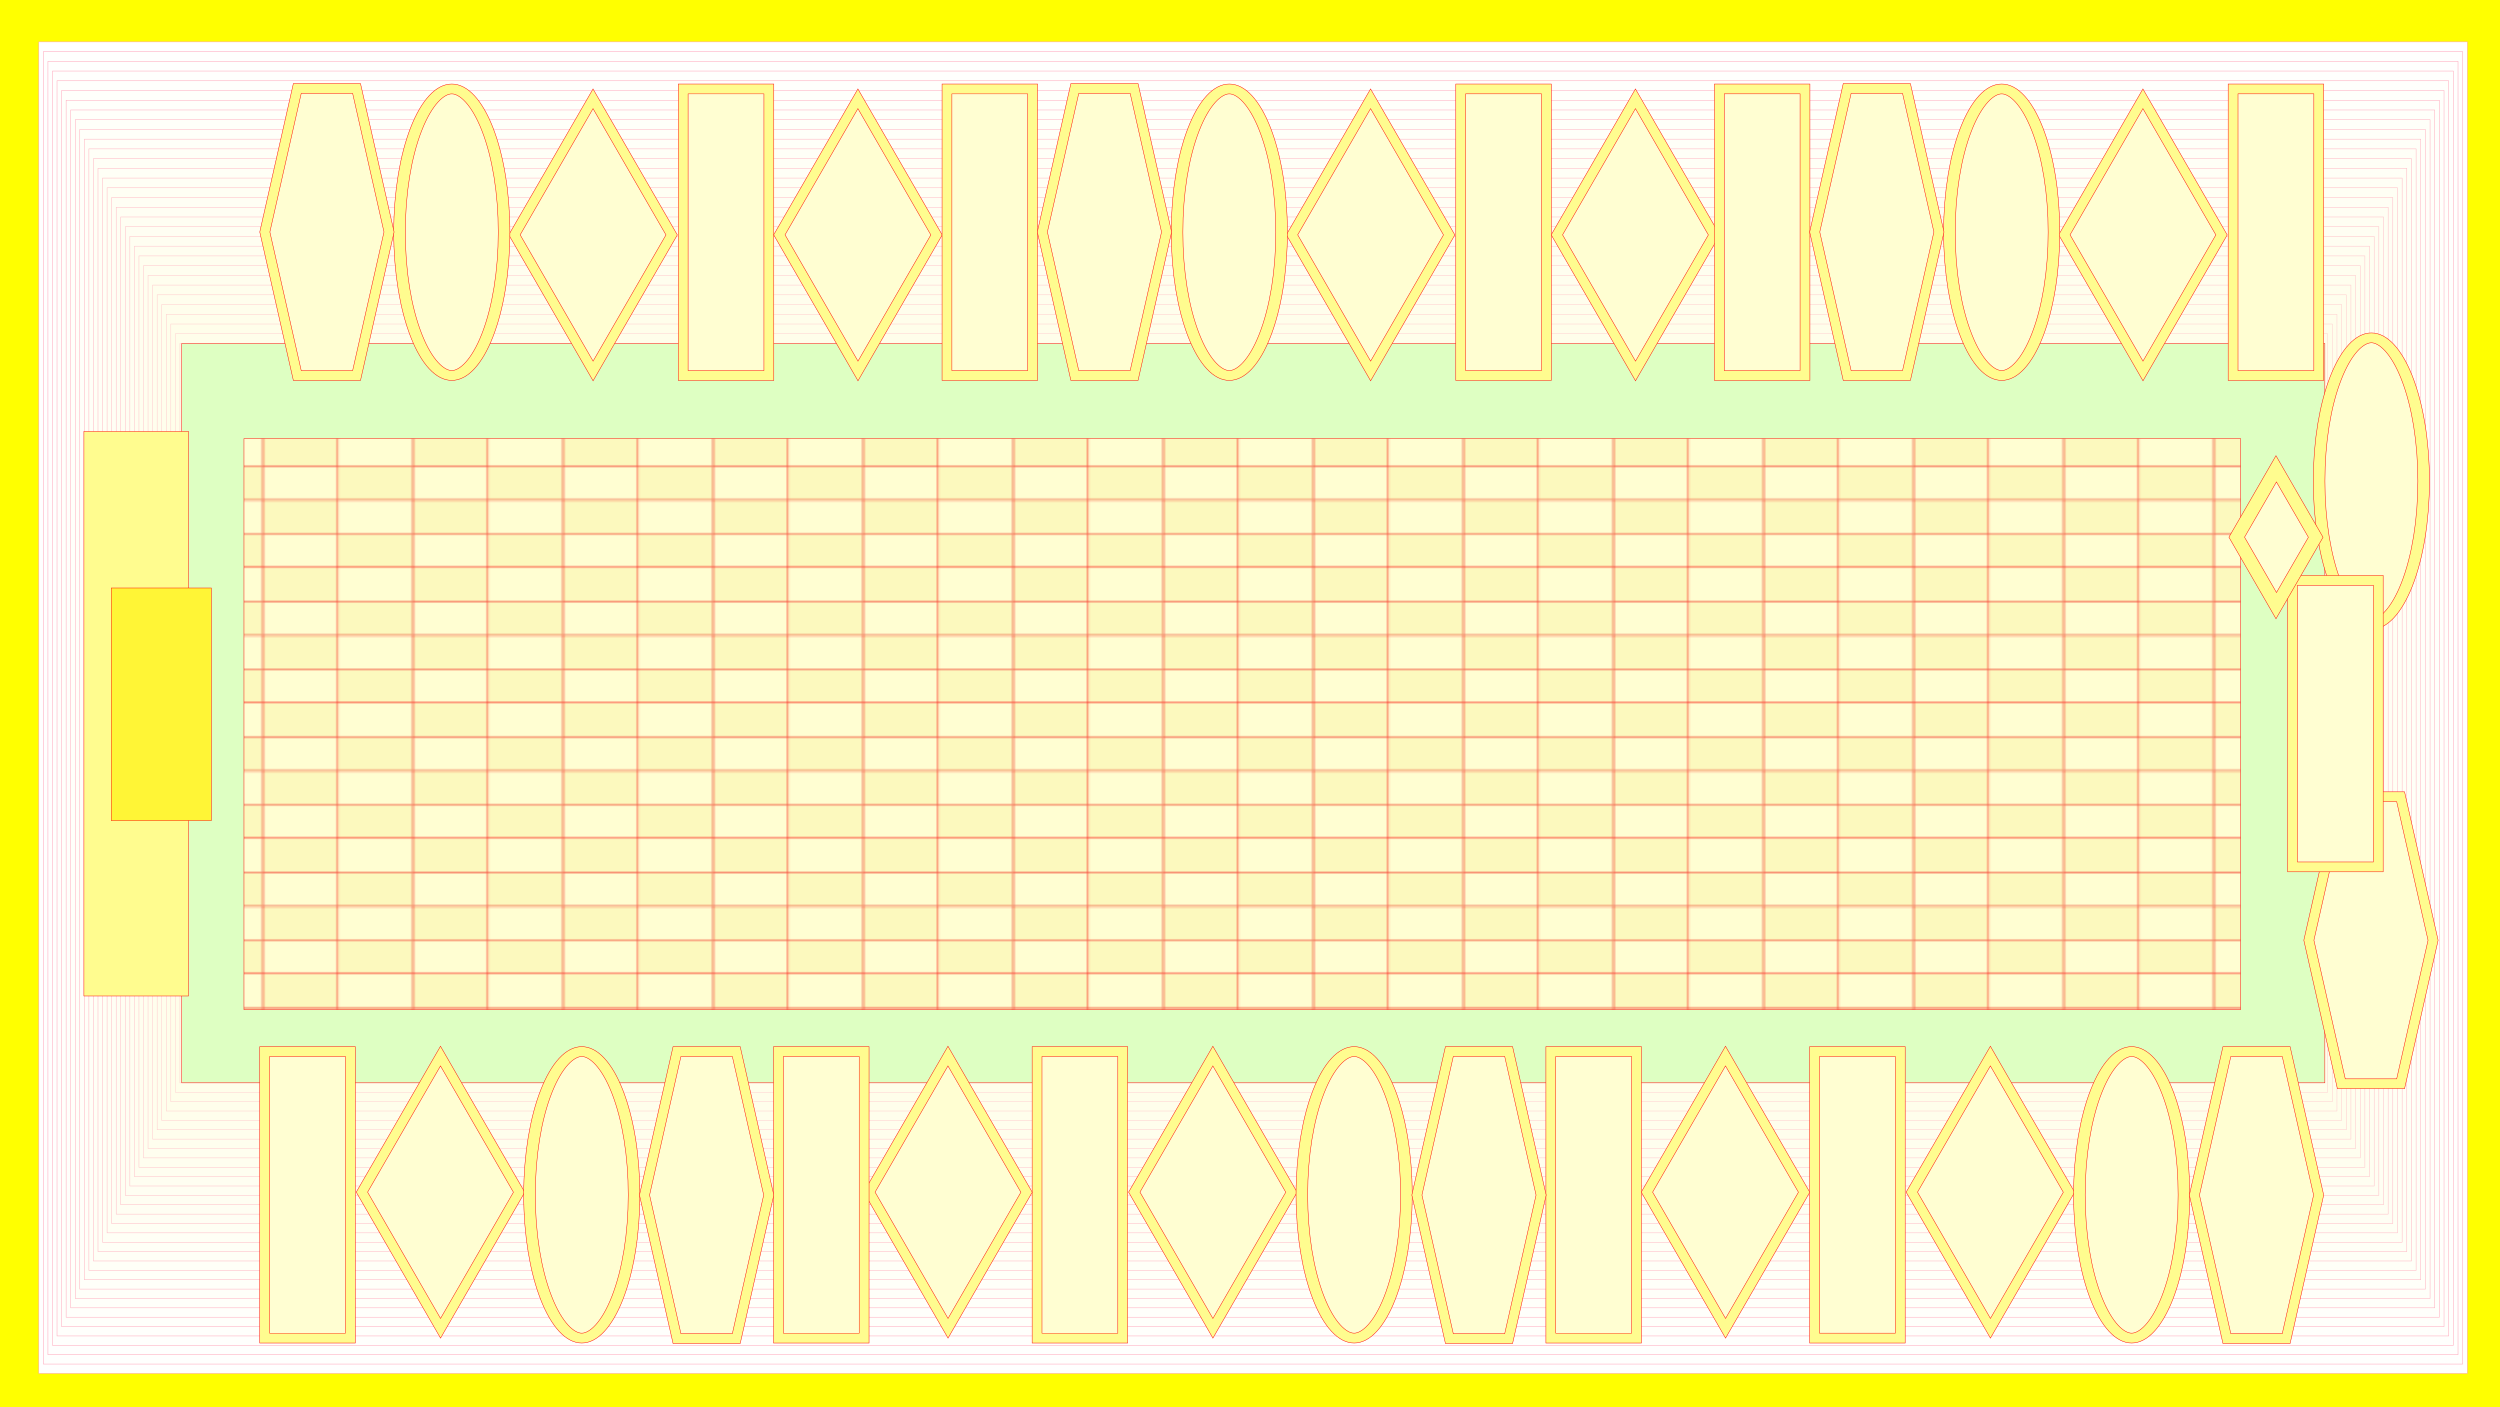 <?xml version="1.0" encoding="UTF-8"?>
<svg id="_图层_2" data-name="图层_2" xmlns="http://www.w3.org/2000/svg" xmlns:xlink="http://www.w3.org/1999/xlink" viewBox="0 0 1366 768.85">
  <defs>
    <style>
      .cls-1 {
        fill: none;
      }

      .cls-2 {
        stroke: #ffa3b8;
      }

      .cls-2, .cls-3, .cls-4, .cls-5, .cls-6, .cls-7, .cls-8, .cls-9, .cls-10, .cls-11, .cls-12, .cls-13, .cls-14, .cls-15, .cls-16, .cls-17, .cls-18, .cls-19, .cls-20, .cls-21, .cls-22, .cls-23, .cls-24, .cls-25, .cls-26, .cls-27, .cls-28, .cls-29, .cls-30, .cls-31, .cls-32, .cls-33, .cls-34, .cls-35, .cls-36, .cls-37, .cls-38, .cls-39 {
        stroke-miterlimit: 10;
        stroke-width: .25px;
      }

      .cls-2, .cls-18 {
        fill: #fffffb;
      }

      .cls-3 {
        fill: #fffef4;
        stroke: #ffb4c1;
      }

      .cls-4 {
        fill: #fffeee;
        stroke: #ffc3c8;
      }

      .cls-5 {
        stroke: #ffa8ba;
      }

      .cls-5, .cls-8 {
        fill: #fffff9;
      }

      .cls-6 {
        fill: #fffef0;
        stroke: #ffbdc6;
      }

      .cls-7 {
        stroke: #ffadbd;
      }

      .cls-7, .cls-12 {
        fill: #fffff6;
      }

      .cls-8 {
        stroke: #ffa6b9;
      }

      .cls-9 {
        stroke: #ff9ab3;
      }

      .cls-9, .cls-27 {
        fill: #fffffe;
      }

      .cls-10 {
        stroke: #ffcdce;
      }

      .cls-10, .cls-39 {
        fill: #fffeea;
      }

      .cls-11 {
        fill: #fffff7;
        stroke: #ffacbc;
      }

      .cls-12 {
        stroke: #ffafbe;
      }

      .cls-13 {
        stroke: #ffb8c3;
      }

      .cls-13, .cls-24 {
        fill: #fffef2;
      }

      .cls-14 {
        fill: #fffc8f;
      }

      .cls-14, .cls-20, .cls-25, .cls-29, .cls-31, .cls-33 {
        stroke: red;
      }

      .cls-15 {
        fill: #fffffc;
        stroke: #ff9fb6;
      }

      .cls-16 {
        fill: #fffff5;
        stroke: #ffb1bf;
      }

      .cls-17 {
        fill: #fffeec;
        stroke: #ffc8cb;
      }

      .cls-40 {
        fill: #ff0;
      }

      .cls-18 {
        stroke: #ffa1b7;
      }

      .cls-19 {
        stroke: #ffc4c9;
      }

      .cls-19, .cls-21 {
        fill: #fffeed;
      }

      .cls-20 {
        fill: #fffed2;
      }

      .cls-21 {
        stroke: #ffc6ca;
      }

      .cls-22 {
        fill: #fffff4;
        stroke: #ffb3c0;
      }

      .cls-23 {
        fill: #fffee9;
        stroke: #ffcfcf;
      }

      .cls-24 {
        stroke: #ffbac4;
      }

      .cls-25 {
        fill: #deffc2;
      }

      .cls-26 {
        stroke: #ffc1c8;
      }

      .cls-26, .cls-37 {
        fill: #fffeef;
      }

      .cls-27 {
        stroke: #ff9cb4;
      }

      .cls-28 {
        fill: #fffeeb;
        stroke: #ffcacc;
      }

      .cls-29 {
        fill: #fcf9be;
      }

      .cls-30 {
        fill: #fff;
        stroke: #ff98b2;
      }

      .cls-31 {
        fill: #fff536;
      }

      .cls-32 {
        fill: #fffef1;
        stroke: #ffbbc5;
      }

      .cls-33 {
        fill: url(#_新建图案_6);
      }

      .cls-34 {
        fill: #fffff8;
        stroke: #fab;
      }

      .cls-35 {
        fill: #fffffa;
        stroke: #ffa4b9;
      }

      .cls-36 {
        fill: #fffef3;
        stroke: #ffb6c2;
      }

      .cls-37 {
        stroke: #ffbfc7;
      }

      .cls-38 {
        fill: #fffffd;
        stroke: #ff9db5;
      }

      .cls-39 {
        stroke: #ffcbcd;
      }
    </style>
    <pattern id="_新建图案_6" data-name="新建图案 6" x="0" y="0" width="81.85" height="73.72" patternTransform="translate(-5596.3 -540.74)" patternUnits="userSpaceOnUse" viewBox="0 0 81.85 73.72">
      <g>
        <rect class="cls-1" x="0" width="81.85" height="73.72"/>
        <g>
          <rect class="cls-20" x=".12" y="55.42" width="40.8" height="18.31"/>
          <rect class="cls-29" x="40.93" y="55.42" width="40.8" height="18.31"/>
          <rect class="cls-29" x=".12" y="73.72" width="40.8" height="18.31"/>
          <rect class="cls-20" x="40.93" y="73.72" width="40.8" height="18.31"/>
        </g>
        <g>
          <rect class="cls-20" x=".12" y="18.56" width="40.8" height="18.31"/>
          <rect class="cls-29" x="40.93" y="18.56" width="40.8" height="18.31"/>
          <rect class="cls-29" x=".12" y="36.86" width="40.8" height="18.31"/>
          <rect class="cls-20" x="40.93" y="36.86" width="40.8" height="18.31"/>
        </g>
        <g>
          <rect class="cls-20" x=".12" y="-18.31" width="40.8" height="18.31"/>
          <rect class="cls-29" x="40.93" y="-18.31" width="40.8" height="18.31"/>
          <rect class="cls-29" x=".12" width="40.8" height="18.31"/>
          <rect class="cls-20" x="40.93" width="40.8" height="18.31"/>
        </g>
      </g>
    </pattern>
  </defs>
  <g id="_图层_1-2" data-name="图层_1">
    <g>
      <rect class="cls-40" width="1366" height="768.85"/>
      <g>
        <rect class="cls-30" x="21.21" y="22.88" width="1326.93" height="727.57"/>
        <rect class="cls-9" x="23.7" y="28.19" width="1321.9" height="717.13"/>
        <rect class="cls-27" x="26.19" y="33.51" width="1316.87" height="706.7"/>
        <rect class="cls-38" x="28.67" y="38.82" width="1311.84" height="696.26"/>
        <rect class="cls-15" x="31.16" y="44.14" width="1306.8" height="685.82"/>
        <rect class="cls-18" x="33.65" y="49.46" width="1301.77" height="675.39"/>
        <rect class="cls-2" x="36.13" y="54.77" width="1296.74" height="664.95"/>
        <rect class="cls-35" x="38.62" y="60.09" width="1291.71" height="654.51"/>
        <rect class="cls-8" x="41.11" y="65.4" width="1286.68" height="644.08"/>
        <rect class="cls-5" x="43.59" y="70.72" width="1281.65" height="633.64"/>
        <rect class="cls-34" x="46.08" y="76.04" width="1276.62" height="623.2"/>
        <rect class="cls-11" x="48.57" y="81.35" width="1271.59" height="612.77"/>
        <rect class="cls-7" x="51.05" y="86.67" width="1266.56" height="602.33"/>
        <rect class="cls-12" x="53.54" y="91.98" width="1261.53" height="591.89"/>
        <rect class="cls-16" x="56.03" y="97.3" width="1256.5" height="581.46"/>
        <rect class="cls-22" x="58.51" y="102.61" width="1251.47" height="571.02"/>
        <rect class="cls-3" x="61" y="107.93" width="1246.43" height="560.58"/>
        <rect class="cls-36" x="63.49" y="113.25" width="1241.4" height="550.15"/>
        <rect class="cls-13" x="65.97" y="118.56" width="1236.37" height="539.71"/>
        <rect class="cls-24" x="68.46" y="123.88" width="1231.34" height="529.27"/>
        <rect class="cls-32" x="70.95" y="129.19" width="1226.31" height="518.84"/>
        <rect class="cls-6" x="73.43" y="134.51" width="1221.28" height="508.4"/>
        <rect class="cls-37" x="75.92" y="139.83" width="1216.25" height="497.96"/>
        <rect class="cls-26" x="78.41" y="145.14" width="1211.22" height="487.53"/>
        <rect class="cls-4" x="80.89" y="150.46" width="1206.19" height="477.09"/>
        <rect class="cls-19" x="83.38" y="155.77" width="1201.16" height="466.65"/>
        <rect class="cls-21" x="85.87" y="161.09" width="1196.13" height="456.22"/>
        <rect class="cls-17" x="88.35" y="166.41" width="1191.1" height="445.78"/>
        <rect class="cls-28" x="90.84" y="171.72" width="1186.07" height="435.34"/>
        <rect class="cls-39" x="93.33" y="177.04" width="1181.03" height="424.91"/>
        <rect class="cls-10" x="95.81" y="182.35" width="1176" height="414.47"/>
        <rect class="cls-23" x="98.3" y="187.67" width="1170.97" height="404.03"/>
      </g>
      <rect class="cls-25" x="99.3" y="187.68" width="1171" height="403.98"/>
      <polygon class="cls-33" points="133.3 551.66 133.3 239.66 1224.27 239.66 1224.27 551.66 133.3 551.66"/>
      <g>
        <rect class="cls-14" x="370.61" y="45.91" width="52.19" height="161.95"/>
        <rect class="cls-20" x="321.11" y="106.17" width="151.19" height="41.43" transform="translate(523.58 -269.82) rotate(90)"/>
        <polygon class="cls-14" points="278.05 128.4 324.06 208.09 370.07 128.4 370.04 128.27 324.03 48.59 278.02 128.27 278.05 128.4"/>
        <polygon class="cls-20" points="284.22 128.31 324.03 59.35 363.88 128.36 324.06 197.33 284.22 128.31"/>
        <polygon class="cls-14" points="422.79 128.4 468.8 208.09 514.8 128.4 514.77 128.27 468.76 48.59 422.76 128.27 422.79 128.4"/>
        <polygon class="cls-20" points="428.95 128.31 468.76 59.35 508.61 128.36 468.8 197.33 428.95 128.31"/>
        <ellipse class="cls-14" cx="246.86" cy="126.88" rx="31.74" ry="80.97"/>
        <path class="cls-20" d="M246.86,202.47c-3.95,0-10.63-5.25-16.42-20.03-5.79-14.76-8.97-34.49-8.97-55.56s3.19-40.8,8.97-55.56c5.8-14.79,12.47-20.03,16.42-20.03s10.63,5.25,16.42,20.03c5.79,14.76,8.97,34.49,8.97,55.56s-3.19,40.8-8.97,55.56c-5.8,14.79-12.47,20.03-16.42,20.03Z"/>
        <polygon class="cls-14" points="196.98 45.66 160.29 45.66 141.94 126.76 160.29 207.86 196.98 207.86 215.33 126.76 196.98 45.66"/>
        <polygon class="cls-20" points="164.59 202.47 147.46 126.76 164.59 51.04 192.68 51.04 209.81 126.76 192.68 202.47 164.59 202.47"/>
      </g>
      <g>
        <rect class="cls-14" x="795.45" y="45.91" width="52.19" height="161.95"/>
        <rect class="cls-20" x="745.95" y="106.17" width="151.19" height="41.43" transform="translate(948.43 -694.67) rotate(90)"/>
        <rect class="cls-14" x="514.74" y="45.91" width="52.19" height="161.95"/>
        <rect class="cls-20" x="465.24" y="106.17" width="151.19" height="41.43" transform="translate(667.71 -413.95) rotate(90)"/>
        <polygon class="cls-14" points="702.9 128.4 748.91 208.09 794.92 128.4 794.88 128.27 748.88 48.59 702.87 128.27 702.9 128.4"/>
        <polygon class="cls-20" points="709.06 128.31 748.88 59.35 788.72 128.36 748.91 197.33 709.06 128.31"/>
        <polygon class="cls-14" points="847.63 128.4 893.64 208.09 939.65 128.4 939.62 128.27 893.61 48.59 847.6 128.27 847.63 128.4"/>
        <polygon class="cls-20" points="853.79 128.31 893.61 59.35 933.45 128.36 893.64 197.33 853.79 128.31"/>
        <ellipse class="cls-14" cx="671.7" cy="126.88" rx="31.74" ry="80.97"/>
        <path class="cls-20" d="M671.7,202.47c-3.95,0-10.63-5.25-16.42-20.03-5.79-14.76-8.97-34.49-8.97-55.56s3.19-40.8,8.97-55.56c5.8-14.79,12.47-20.03,16.42-20.03s10.63,5.25,16.42,20.03c5.79,14.76,8.97,34.49,8.97,55.56s-3.19,40.8-8.97,55.56c-5.8,14.79-12.47,20.03-16.42,20.03Z"/>
        <polygon class="cls-14" points="621.83 45.66 585.13 45.66 566.79 126.76 585.13 207.86 621.83 207.86 640.17 126.76 621.83 45.66"/>
        <polygon class="cls-20" points="589.43 202.47 572.3 126.76 589.43 51.04 617.53 51.04 634.66 126.76 617.53 202.47 589.43 202.47"/>
      </g>
      <g>
        <rect class="cls-14" x="1217.47" y="45.91" width="52.19" height="161.95"/>
        <rect class="cls-20" x="1167.97" y="106.17" width="151.19" height="41.43" transform="translate(1370.45 -1116.69) rotate(90)"/>
        <rect class="cls-14" x="936.75" y="45.91" width="52.19" height="161.95"/>
        <rect class="cls-20" x="887.25" y="106.17" width="151.19" height="41.43" transform="translate(1089.73 -835.97) rotate(90)"/>
        <polygon class="cls-14" points="1124.92 128.4 1170.93 208.09 1216.93 128.4 1216.9 128.27 1170.89 48.59 1124.89 128.27 1124.92 128.4"/>
        <polygon class="cls-20" points="1131.08 128.31 1170.89 59.35 1210.74 128.36 1170.93 197.33 1131.08 128.31"/>
        <ellipse class="cls-14" cx="1093.72" cy="126.88" rx="31.74" ry="80.97"/>
        <path class="cls-20" d="M1093.72,202.47c-3.95,0-10.63-5.25-16.42-20.03-5.79-14.76-8.97-34.49-8.97-55.56s3.19-40.8,8.97-55.56c5.8-14.79,12.47-20.03,16.42-20.03s10.63,5.25,16.42,20.03c5.79,14.76,8.97,34.49,8.97,55.56s-3.19,40.8-8.97,55.56c-5.8,14.79-12.47,20.03-16.42,20.03Z"/>
        <polygon class="cls-14" points="1043.85 45.66 1007.15 45.66 988.81 126.76 1007.15 207.86 1043.85 207.86 1062.19 126.76 1043.85 45.66"/>
        <polygon class="cls-20" points="1011.45 202.47 994.32 126.76 1011.45 51.04 1039.55 51.04 1056.68 126.76 1039.55 202.47 1011.45 202.47"/>
      </g>
      <g>
        <ellipse class="cls-14" cx="1295.72" cy="262.88" rx="31.74" ry="80.97"/>
        <path class="cls-20" d="M1295.72,338.47c-3.95,0-10.63-5.25-16.42-20.03-5.79-14.76-8.97-34.49-8.97-55.56s3.19-40.8,8.97-55.56c5.8-14.79,12.47-20.03,16.42-20.03s10.63,5.25,16.42,20.03c5.79,14.76,8.97,34.49,8.97,55.56s-3.19,40.8-8.97,55.56c-5.8,14.79-12.47,20.03-16.42,20.03Z"/>
        <polygon class="cls-14" points="1313.85 432.66 1277.15 432.66 1258.81 513.76 1277.15 594.86 1313.85 594.86 1332.19 513.76 1313.85 432.66"/>
        <polygon class="cls-20" points="1281.45 589.47 1264.32 513.76 1281.45 438.04 1309.55 438.04 1326.68 513.76 1309.55 589.47 1281.45 589.47"/>
        <rect class="cls-14" x="1249.97" y="314.41" width="52.19" height="161.95"/>
        <rect class="cls-20" x="1200.47" y="374.67" width="151.19" height="41.43" transform="translate(1671.45 -880.69) rotate(90)"/>
        <polygon class="cls-14" points="1217.9 293.57 1243.6 338.09 1269.3 293.57 1269.28 293.51 1243.59 248.99 1217.89 293.51 1217.9 293.57"/>
        <polygon class="cls-20" points="1226.42 293.52 1243.85 263.33 1261.3 293.56 1243.87 323.75 1226.42 293.52"/>
      </g>
      <g>
        <rect class="cls-14" x="988.81" y="571.89" width="52.19" height="161.95" transform="translate(2029.8 1305.73) rotate(180)"/>
        <rect class="cls-20" x="939.31" y="632.15" width="151.19" height="41.43" transform="translate(362.04 1667.76) rotate(-90)"/>
        <polygon class="cls-14" points="1133.55 651.35 1087.54 571.66 1041.53 651.35 1041.56 651.47 1087.57 731.16 1133.58 651.47 1133.55 651.35"/>
        <polygon class="cls-20" points="1127.39 651.43 1087.57 720.4 1047.73 651.38 1087.54 582.42 1127.39 651.43"/>
        <polygon class="cls-14" points="988.82 651.35 942.81 571.66 896.8 651.35 896.83 651.47 942.84 731.16 988.85 651.47 988.82 651.35"/>
        <polygon class="cls-20" points="982.66 651.43 942.84 720.4 902.99 651.38 942.81 582.42 982.66 651.43"/>
        <ellipse class="cls-14" cx="1164.74" cy="652.86" rx="31.74" ry="80.97"/>
        <path class="cls-20" d="M1164.74,577.27c3.95,0,10.63,5.25,16.42,20.03,5.79,14.76,8.97,34.49,8.97,55.56s-3.19,40.8-8.97,55.56c-5.8,14.79-12.47,20.03-16.42,20.03s-10.63-5.25-16.42-20.03c-5.79-14.76-8.97-34.49-8.97-55.56s3.19-40.8,8.97-55.56c5.8-14.79,12.47-20.03,16.42-20.03Z"/>
        <polygon class="cls-14" points="1214.62 734.09 1251.31 734.09 1269.66 652.99 1251.31 571.89 1214.62 571.89 1196.27 652.99 1214.62 734.09"/>
        <polygon class="cls-20" points="1247.02 577.27 1264.15 652.99 1247.02 728.71 1218.92 728.71 1201.79 652.99 1218.92 577.27 1247.02 577.27"/>
      </g>
      <g>
        <rect class="cls-14" x="563.96" y="571.89" width="52.19" height="161.95" transform="translate(1180.11 1305.73) rotate(180)"/>
        <rect class="cls-20" x="514.46" y="632.15" width="151.19" height="41.43" transform="translate(-62.81 1242.92) rotate(-90)"/>
        <rect class="cls-14" x="844.68" y="571.89" width="52.19" height="161.95" transform="translate(1741.55 1305.73) rotate(180)"/>
        <rect class="cls-20" x="795.18" y="632.15" width="151.19" height="41.43" transform="translate(217.91 1523.64) rotate(-90)"/>
        <polygon class="cls-14" points="708.71 651.35 662.7 571.66 616.69 651.35 616.72 651.47 662.73 731.16 708.74 651.47 708.71 651.35"/>
        <polygon class="cls-20" points="702.54 651.43 662.73 720.4 622.88 651.38 662.7 582.42 702.54 651.43"/>
        <polygon class="cls-14" points="563.97 651.35 517.96 571.66 471.96 651.35 471.99 651.47 518 731.16 564 651.47 563.97 651.35"/>
        <polygon class="cls-20" points="557.81 651.43 518 720.4 478.15 651.38 517.96 582.42 557.81 651.43"/>
        <ellipse class="cls-14" cx="739.9" cy="652.86" rx="31.74" ry="80.97"/>
        <path class="cls-20" d="M739.9,577.27c3.95,0,10.63,5.25,16.42,20.03,5.79,14.76,8.97,34.49,8.97,55.56s-3.19,40.8-8.97,55.56c-5.8,14.79-12.47,20.03-16.42,20.03s-10.63-5.25-16.42-20.03c-5.79-14.76-8.97-34.49-8.97-55.56s3.19-40.8,8.97-55.56c5.8-14.79,12.47-20.03,16.42-20.03Z"/>
        <polygon class="cls-14" points="789.78 734.09 826.47 734.09 844.82 652.99 826.47 571.89 789.78 571.89 771.43 652.99 789.78 734.09"/>
        <polygon class="cls-20" points="822.17 577.27 839.3 652.99 822.17 728.71 794.08 728.71 776.95 652.99 794.08 577.27 822.17 577.27"/>
      </g>
      <g>
        <rect class="cls-14" x="141.94" y="571.89" width="52.19" height="161.95" transform="translate(336.07 1305.73) rotate(180)"/>
        <rect class="cls-20" x="92.44" y="632.15" width="151.19" height="41.43" transform="translate(-484.83 820.9) rotate(-90)"/>
        <rect class="cls-14" x="422.66" y="571.89" width="52.19" height="161.95" transform="translate(897.51 1305.73) rotate(180)"/>
        <rect class="cls-20" x="373.16" y="632.15" width="151.19" height="41.43" transform="translate(-204.11 1101.62) rotate(-90)"/>
        <polygon class="cls-14" points="286.69 651.35 240.68 571.66 194.67 651.35 194.7 651.47 240.71 731.16 286.72 651.47 286.69 651.35"/>
        <polygon class="cls-20" points="280.53 651.43 240.71 720.4 200.86 651.38 240.68 582.42 280.53 651.43"/>
        <ellipse class="cls-14" cx="317.88" cy="652.86" rx="31.74" ry="80.97"/>
        <path class="cls-20" d="M317.88,577.27c3.95,0,10.63,5.25,16.42,20.03,5.79,14.76,8.97,34.49,8.97,55.56s-3.19,40.8-8.97,55.56c-5.8,14.79-12.47,20.03-16.42,20.03s-10.63-5.25-16.42-20.03c-5.79-14.76-8.97-34.49-8.97-55.56s3.19-40.8,8.97-55.56c5.8-14.79,12.47-20.03,16.42-20.03Z"/>
        <polygon class="cls-14" points="367.76 734.09 404.45 734.09 422.8 652.99 404.45 571.89 367.76 571.89 349.41 652.99 367.76 734.09"/>
        <polygon class="cls-20" points="400.15 577.27 417.28 652.99 400.15 728.71 372.06 728.71 354.93 652.99 372.06 577.27 400.15 577.27"/>
      </g>
      <rect class="cls-14" x="45.84" y="235.7" width="57.14" height="308.51"/>
      <rect class="cls-31" x="60.79" y="321.28" width="54.68" height="127.09"/>
    </g>
  </g>
</svg>